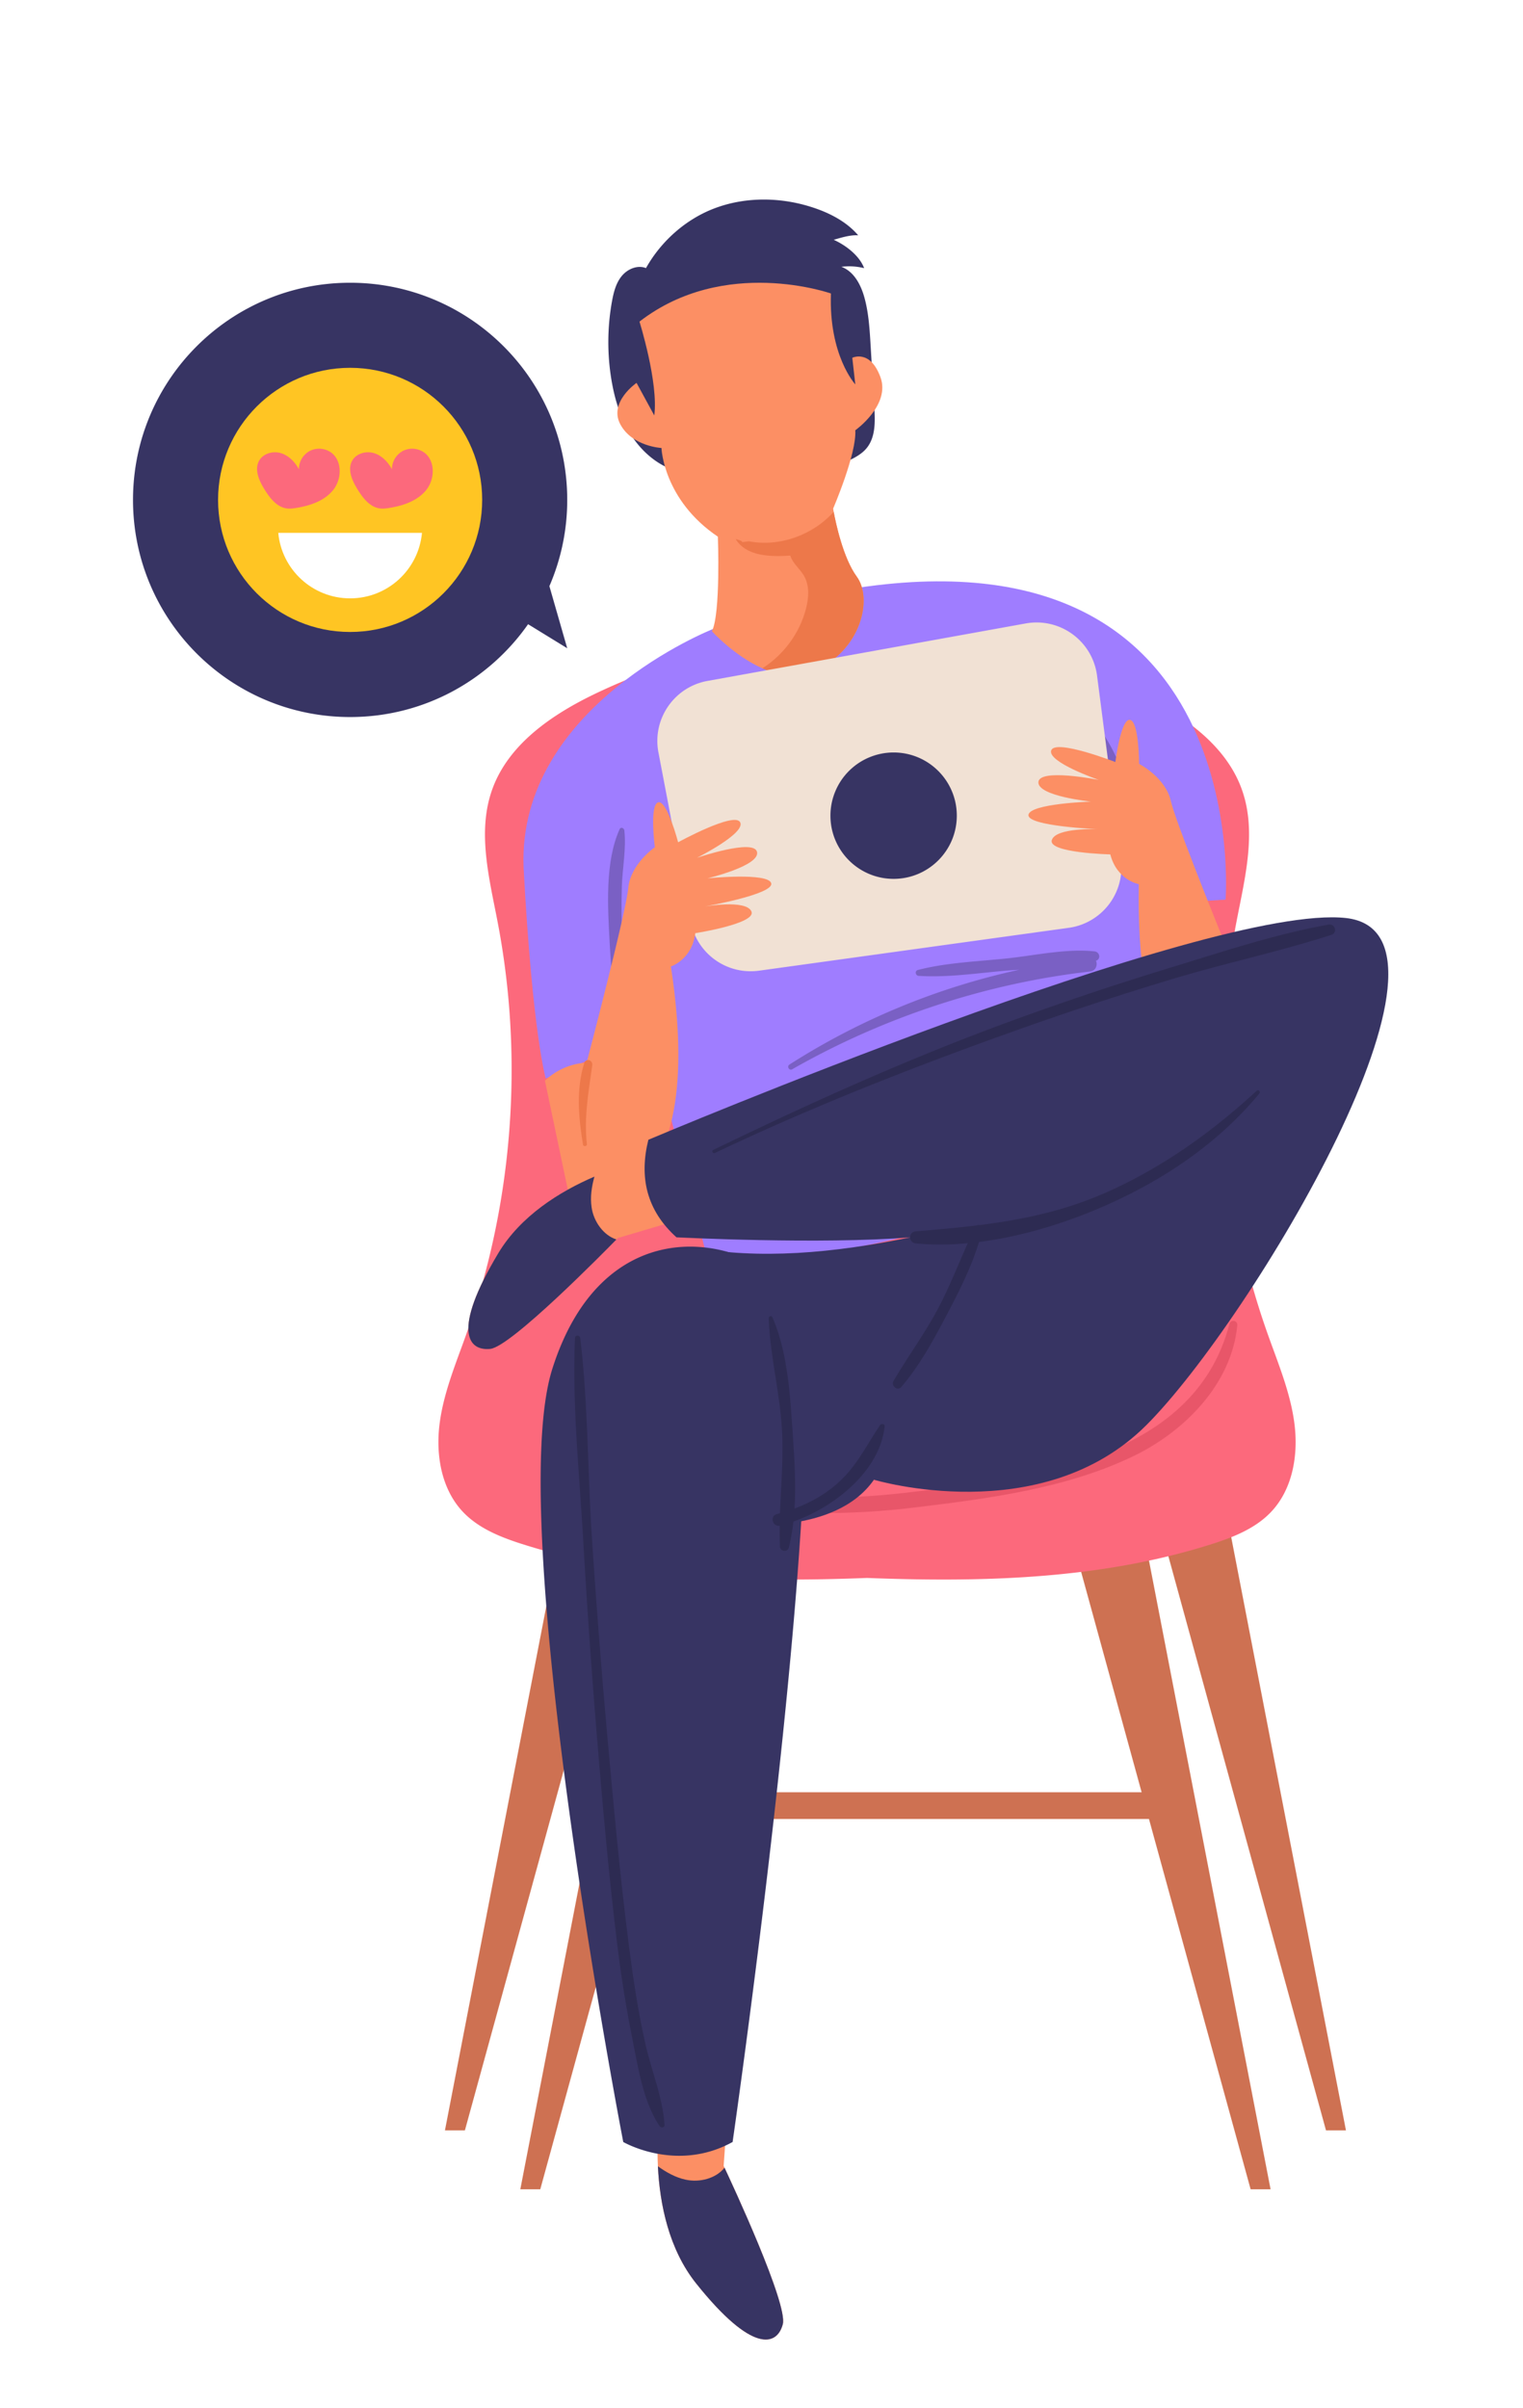 <svg xmlns="http://www.w3.org/2000/svg" width="229" height="362" fill="none">
    <g filter="url(#a)">
        <path fill="#CE7152"
            d="m171.379 197.456 19.666 101.667h-3l-27-98.334 10.334-3.333ZM182.712 188.603l19.667 101.667h-3l-27-98.334 10.333-3.333ZM97.901 197.456 78.236 299.123h3l27-98.334-10.334-3.333ZM86.568 188.603 66.902 290.27h3l27-98.334-10.334-3.333Z" />
        <path fill="#CE7152" d="M176.046 243.456h-83.36v-4.02h83.36v4.02Z" />
        <path fill="#FC697C"
            d="M194.636 184.051c-.595-4.671-2.449-9.071-4.025-13.507-7.012-19.75-8.651-41.378-4.696-61.961 1.253-6.521 3.04-13.37.894-19.656-2.41-7.067-9.217-11.632-15.966-14.825a91.743 91.743 0 0 0-30.154-8.35h-20.644a91.749 91.749 0 0 0-30.154 8.35c-6.75 3.193-13.556 7.758-15.967 14.825-2.145 6.285-.359 13.135.895 19.656 3.956 20.583 2.316 42.211-4.696 61.961-1.576 4.436-3.43 8.836-4.026 13.507-.594 4.671.262 9.788 3.49 13.215 2.41 2.557 5.826 3.882 9.178 4.937 16.59 5.223 34.12 5.687 51.602 5.016 17.482.671 35.013.207 51.602-5.016 3.351-1.055 6.768-2.38 9.178-4.937 3.229-3.427 4.084-8.544 3.489-13.215Z" />
        <path fill="#E85669"
            d="M184.862 169.031c-5.435 20.92-30.947 23.322-48.863 25.398-19.249 2.23-38.517-.447-51.534-15.999-.804-.961-2.272.028-1.608 1.119 10.954 17.984 36.07 19.326 54.582 17.089 11.107-1.343 23.059-2.872 33.206-7.843 7.569-3.708 14.557-10.809 15.393-19.537.073-.764-.98-.981-1.176-.227Z" />
        <path fill="#9F7DFF"
            d="m116.501 61.245-9.333 3.333s-29.333 11.556-28.444 35.778c1.333 24.889 3.333 31.778 3.333 31.778l15.546-6.666 9.121 35.11s19.777-1.556 35.111-6.222c15.333-4.667 34.666-12.667 34.666-12.667l-2.889-35.777 10.667-.667s4.445-56.667-56.667-46.667l-11.111 2.667Z" />
        <path fill="#7A60C4"
            d="M93.64 111.74c-.217-2.822-.229-5.654-.14-8.48.089-2.788.685-5.66.374-8.432-.036-.326-.527-.568-.699-.19-2.248 4.962-1.784 11.795-1.505 17.102.296 5.605.973 11.933 3.247 17.1.426.97 1.72.218 1.58-.667-.874-5.535-2.427-10.791-2.858-16.433ZM170.428 90.067c-1.58-3.978-3.269-8.714-6.214-11.881-.255-.274-.7.01-.61.354 1.195 4.498 3.888 8.738 5.519 13.12 1.673 4.493 2.735 9.128 3.987 13.743.33 1.22 2.065.691 1.857-.511-.876-5.086-2.639-10.042-4.539-14.825Z" />
        <path fill="#373463"
            d="m109.149 41.931-3.415-.408c-1.522-.183-3.061-.368-4.509-.877-2.693-.948-4.92-2.988-6.435-5.41-1.513-2.422-2.358-5.211-2.836-8.027a34.573 34.573 0 0 1 .063-11.896c.244-1.353.593-2.74 1.459-3.805.866-1.066 2.38-1.717 3.653-1.203 2.28-4.06 6.013-7.378 10.373-9.01 4.784-1.79 10.192-1.661 15.023-.001 2.455.842 4.832 2.112 6.517 4.085-1.162-.093-2.564.347-3.684.672 1.818.812 3.884 2.393 4.572 4.261a9.287 9.287 0 0 0-3.425-.2c1.875.675 2.928 2.67 3.461 4.59.644 2.315.791 4.734.934 7.133l.565 9.455c.127 2.1.185 4.417-1.136 6.054-.729.903-1.791 1.47-2.845 1.955a34.327 34.327 0 0 1-17.503 2.995c-.46-.043-.968.079-.832-.363Z" />
        <path fill="#FC8F64"
            d="M128.605 34.682c.214 3.547-3.333 11.774-3.333 11.774s.027.173.08.493c.307 1.627 1.413 6.933 3.467 9.733 2.453 3.334.666 11.107-6.44 14.214-2.587 1.133-5.32.653-7.747-.427-4.253-1.88-7.587-5.573-7.587-5.573 1.334-2.667.894-14.214.894-14.214-8.227-5.56-8.48-13.333-8.48-13.333s-4.414-.227-6.187-3.56c-1.787-3.333 2.44-6.227 2.44-6.227l2.667 4.894c.64-4.974-2.227-14.107-2.227-14.107 12.787-9.893 28.787-4.227 28.787-4.227-.334 9.334 3.666 13.667 3.666 13.667l-.453-4s2.667-1.333 4.227 2.893c1.56 4.214-3.774 8-3.774 8Z" />
        <path fill="#ED784A"
            d="M122.379 70.896c-2.587 1.133-5.32.653-7.747-.427 3.2-2.026 5.613-5.293 6.56-8.973.427-1.653.547-3.493-.32-4.96-.613-1.053-1.693-1.84-2.04-3.013-3.013.213-6.653.106-8.213-2.48 1.96.493-.027.546 1.986.333 4.64.88 9.614-.947 12.747-4.427.307 1.627 1.413 6.934 3.467 9.734 2.453 3.333.666 11.106-6.44 14.213Z" />
        <path fill="#F1E1D4"
            d="m99.002 83.108 4.855 25.454a9.172 9.172 0 0 0 10.266 7.366l46.582-6.447a9.17 9.17 0 0 0 7.836-10.264l-3.589-27.65c-.673-5.198-5.563-8.774-10.723-7.843l-47.848 8.641c-5.018.907-8.333 5.733-7.379 10.743Z" />
        <path fill="#FC8F64"
            d="M115.962 102.789c-.416-1.666-9.583-.749-9.583-.749s7.87-1.863 7.452-3.946c-.416-2.084-9.036.862-9.036.862s7.334-3.667 6.5-5.334c-.833-1.666-9.333 3-9.333 3s-1.683-6.417-3.008-6c-1.325.416-.492 6.751-.492 6.751s-3.667 2.499-4 6.166c-.333 3.668-6.259 26.229-6.259 26.229s-3.38-.063-6.269 2.688l3.779 18s21.333 5.333 15.165-35.167c0 0 3.167-1 3.667-5 0 0 9.27-1.446 8.437-3.28-.833-1.833-7.103-.72-7.103-.72s10.499-1.833 10.083-3.5ZM171.232 102.921c-.113 5.84.216 10.654.844 14.666 3.224-1.172 6.566-2.12 9.703-3.379.965-.388 1.928-.76 2.892-1.124-2.353-5.804-7.979-19.821-8.619-22.653-.812-3.591-4.774-5.588-4.774-5.588s-.006-6.388-1.375-6.627c-1.368-.239-2.195 6.343-2.195 6.343s-9.038-3.511-9.645-1.75c-.608 1.762 7.143 4.435 7.143 4.435s-8.931-1.79-9.071.33c-.14 2.12 7.907 2.934 7.907 2.934s-9.208.295-9.403 2c-.195 1.708 10.456 2.147 10.456 2.147s-6.361-.282-6.947 1.645c-.585 1.927 8.794 2.145 8.794 2.145 1.02 3.9 4.29 4.476 4.29 4.476Z" />
        <path fill="#FC8F64"
            d="m104.712 152.616-11.826 3.507s-.067.066-.2.213c-1.84 1.88-15.867 16.147-18.974 16.453-3.333.334-5.786-2.68 1.174-14.333 3.386-5.68 9.28-9.333 14.493-11.573 5.653-2.44 10.493-3.254 10.493-3.254l4.84 8.987Z" />
        <path fill="#373463"
            d="M92.686 156.336c-1.84 1.88-15.867 16.147-18.974 16.453-3.333.334-5.786-2.68 1.174-14.333 3.386-5.68 9.28-9.333 14.493-11.573-.413 1.506-.653 3.053-.427 4.6.294 2.133 1.774 4.226 3.734 4.853Z" />
        <path fill="#FC8F64"
            d="m109.668 283.311-.859 12.306s.039.085.129.262c1.116 2.382 9.564 20.518 8.763 23.535-.855 3.239-4.536 4.48-13.013-6.121-4.134-5.162-5.49-11.96-5.763-17.628-.304-6.151.63-10.968.63-10.968l10.113-1.386Z" />
        <path fill="#373463"
            d="M108.939 295.879c1.116 2.381 9.564 20.519 8.762 23.535-.854 3.238-4.537 4.481-13.013-6.12-4.133-5.163-5.49-11.962-5.763-17.63 1.267.915 2.631 1.682 4.159 2.011 2.101.472 4.581-.18 5.855-1.796ZM97.49 141.345c-1.4 5.62-.29 10.586 4.223 14.666 0 0 21.712 1.111 35.189 0-11.477 2.347-22.716 3.438-33.361 1.412l7.282 41.699s14.719 1.779 20.582-6.667c0 0 25.196 7.556 40.974-8.221 15.778-15.779 50.663-73.931 30-76.223-20.664-2.292-104.889 33.334-104.889 33.334Z" />
        <path fill="#373463"
            d="M93.712 292.012s8 4.667 16.444 0c0 0 17.334-120.223 8.446-128.667-8.89-8.444-28.223-10.666-35.556 12.444-7.334 23.112 10.666 116.223 10.666 116.223ZM143.866 92.623c0 5.246-4.254 9.5-9.5 9.5-5.247 0-9.5-4.254-9.5-9.5a9.5 9.5 0 0 1 9.5-9.5c5.246 0 9.5 4.253 9.5 9.5ZM82.607 58.117a32.523 32.523 0 0 0 2.682-12.966c0-18.029-14.616-32.645-32.645-32.645C34.616 12.506 20 27.122 20 45.151c0 18.028 14.616 32.644 32.644 32.644 11.076 0 20.857-5.521 26.76-13.956l5.885 3.616-2.682-9.338Z" />
        <path fill="#FFC523"
            d="M72.5 45.15c0 10.967-8.889 19.857-19.855 19.857-10.967 0-19.856-8.89-19.856-19.857 0-10.966 8.889-19.855 19.856-19.855 10.966 0 19.856 8.889 19.856 19.855Z" />
        <path fill="#FC697C"
            d="M49.743 37.998c1.734 1.216 1.686 4.001.362 5.656-1.322 1.653-3.493 2.376-5.583 2.71-.46.073-.927.133-1.39.073-1.513-.196-2.564-1.57-3.366-2.868-.806-1.306-1.552-2.962-.807-4.303.605-1.09 2.07-1.503 3.264-1.147 1.194.355 2.123 1.332 2.718 2.427a3.12 3.12 0 0 1 1.622-2.744 3.117 3.117 0 0 1 3.18.196ZM63.735 37.998c1.735 1.216 1.687 4.001.364 5.656-1.323 1.653-3.493 2.376-5.585 2.71-.46.073-.927.133-1.388.073-1.515-.196-2.566-1.57-3.368-2.868-.806-1.306-1.551-2.962-.806-4.303.606-1.09 2.07-1.503 3.264-1.147 1.195.355 2.122 1.332 2.719 2.427a3.119 3.119 0 0 1 1.62-2.744 3.117 3.117 0 0 1 3.18.196Z" />
        <path fill="#fff"
            d="M41.841 50.109c.51 5.521 5.15 9.844 10.804 9.844 5.653 0 10.293-4.323 10.804-9.844H41.841Z" />
        <path fill="#2D2B52"
            d="M188.945 133.992c-6.766 6.239-14.256 11.587-22.696 15.31-6.239 2.753-12.518 4.062-18.987 4.872a.482.482 0 0 0-.404.049c-3 .365-6.037.637-9.137.883-1.182.093-1.167 1.709 0 1.822 2.532.247 5.153.212 7.793-.032-1.424 3.162-2.684 6.399-4.291 9.49-2.037 3.918-4.656 7.433-6.876 11.228-.418.716.608 1.557 1.17.904 2.876-3.355 5.04-7.43 7.086-11.326 1.719-3.273 3.508-6.862 4.598-10.481 6.246-.788 12.529-2.712 17.989-5.033 9.261-3.94 17.716-9.51 24.16-17.28.233-.282-.129-.659-.405-.406ZM133.016 184.434c.041-.398-.503-.462-.69-.187-1.873 2.76-3.208 5.577-5.602 7.992-2.068 2.085-4.562 3.544-7.26 4.548.249-4.083-.07-8.325-.331-12.192-.364-5.392-.807-11.599-3.005-16.58-.119-.271-.552-.128-.543.147.189 5.478 1.609 10.933 1.972 16.433.284 4.311-.124 8.605-.276 12.889-.156.043-.311.092-.468.134-1.105.286-.661 1.942.424 1.74a55.138 55.138 0 0 0 .033 3.124c.034.749 1.132.941 1.331.18.329-1.263.545-2.579.696-3.919 6.223-2.199 13.02-7.639 13.719-14.309ZM97.021 277.178c-1.169-5.225-1.938-10.54-2.604-15.85-1.238-9.872-2.145-19.796-3.042-29.704a1263.302 1263.302 0 0 1-2.358-30.2c-.666-10.03-.585-20.271-1.764-30.246-.06-.502-.78-.528-.802 0-.427 9.995.662 20.264 1.233 30.246a1213.865 1213.865 0 0 0 2.228 31.512c.825 9.89 1.715 19.786 2.932 29.638a185.26 185.26 0 0 0 2.224 13.847c.863 4.281 1.635 9.568 4.132 13.228.2.292.743.216.717-.196-.25-4.096-1.998-8.261-2.896-12.275ZM199.747 109.002c-8.12 1.455-16.192 4.164-24.075 6.567a458.91 458.91 0 0 0-23.663 7.934c-15.341 5.606-30.088 12.267-44.772 19.374-.302.146-.038.593.263.45 14.943-7.102 30.517-13.19 46.105-18.716a502.399 502.399 0 0 1 22.524-7.384c7.952-2.404 16.144-4.142 24.044-6.678.996-.32.582-1.727-.426-1.547Z" />
        <path fill="#7A60C4"
            d="M164.577 113.027c-4.244-.464-8.974.618-13.22 1.06-4.414.462-9.031.622-13.34 1.731-.515.132-.375.859.121.891 4.372.274 8.861-.42 13.219-.791a69.019 69.019 0 0 1 1.886-.129 105.953 105.953 0 0 0-34.533 14.244c-.445.284-.049.974.415.71 13.705-7.812 29.134-12.913 44.798-14.692.868-.098 1.151-1.033.867-1.612.793-.268.567-1.328-.213-1.412Z" />
        <path fill="#ED784A"
            d="M89.056 130.142c.11-.777-.955-1.123-1.205-.332-1.25 3.945-.856 8.272-.188 12.277.054.33.62.254.582-.078-.456-4.062.255-7.872.811-11.867Z" />
    </g>
    <defs>
        <filter id="a" width="228.747" height="361.712" x="0" y="0"
            color-interpolation-filters="sRGB" filterUnits="userSpaceOnUse">
            <feFlood flood-opacity="0" result="BackgroundImageFix" />
            <feColorMatrix in="SourceAlpha" result="hardAlpha"
                values="0 0 0 0 0 0 0 0 0 0 0 0 0 0 0 0 0 0 127 0" />
            <feMorphology in="SourceAlpha" radius="5" result="effect1_dropShadow_2168_1078" />
            <feOffset dy="10" />
            <feGaussianBlur stdDeviation="5" />
            <feColorMatrix values="0 0 0 0 0 0 0 0 0 0 0 0 0 0 0 0 0 0 0.04 0" />
            <feBlend in2="BackgroundImageFix" result="effect1_dropShadow_2168_1078" />
            <feColorMatrix in="SourceAlpha" result="hardAlpha"
                values="0 0 0 0 0 0 0 0 0 0 0 0 0 0 0 0 0 0 127 0" />
            <feMorphology in="SourceAlpha" radius="5" result="effect2_dropShadow_2168_1078" />
            <feOffset dy="20" />
            <feGaussianBlur stdDeviation="12.5" />
            <feColorMatrix values="0 0 0 0 0 0 0 0 0 0 0 0 0 0 0 0 0 0 0.1 0" />
            <feBlend in2="effect1_dropShadow_2168_1078" result="effect2_dropShadow_2168_1078" />
            <feBlend in="SourceGraphic" in2="effect2_dropShadow_2168_1078" result="shape" />
        </filter>
    </defs>
</svg>